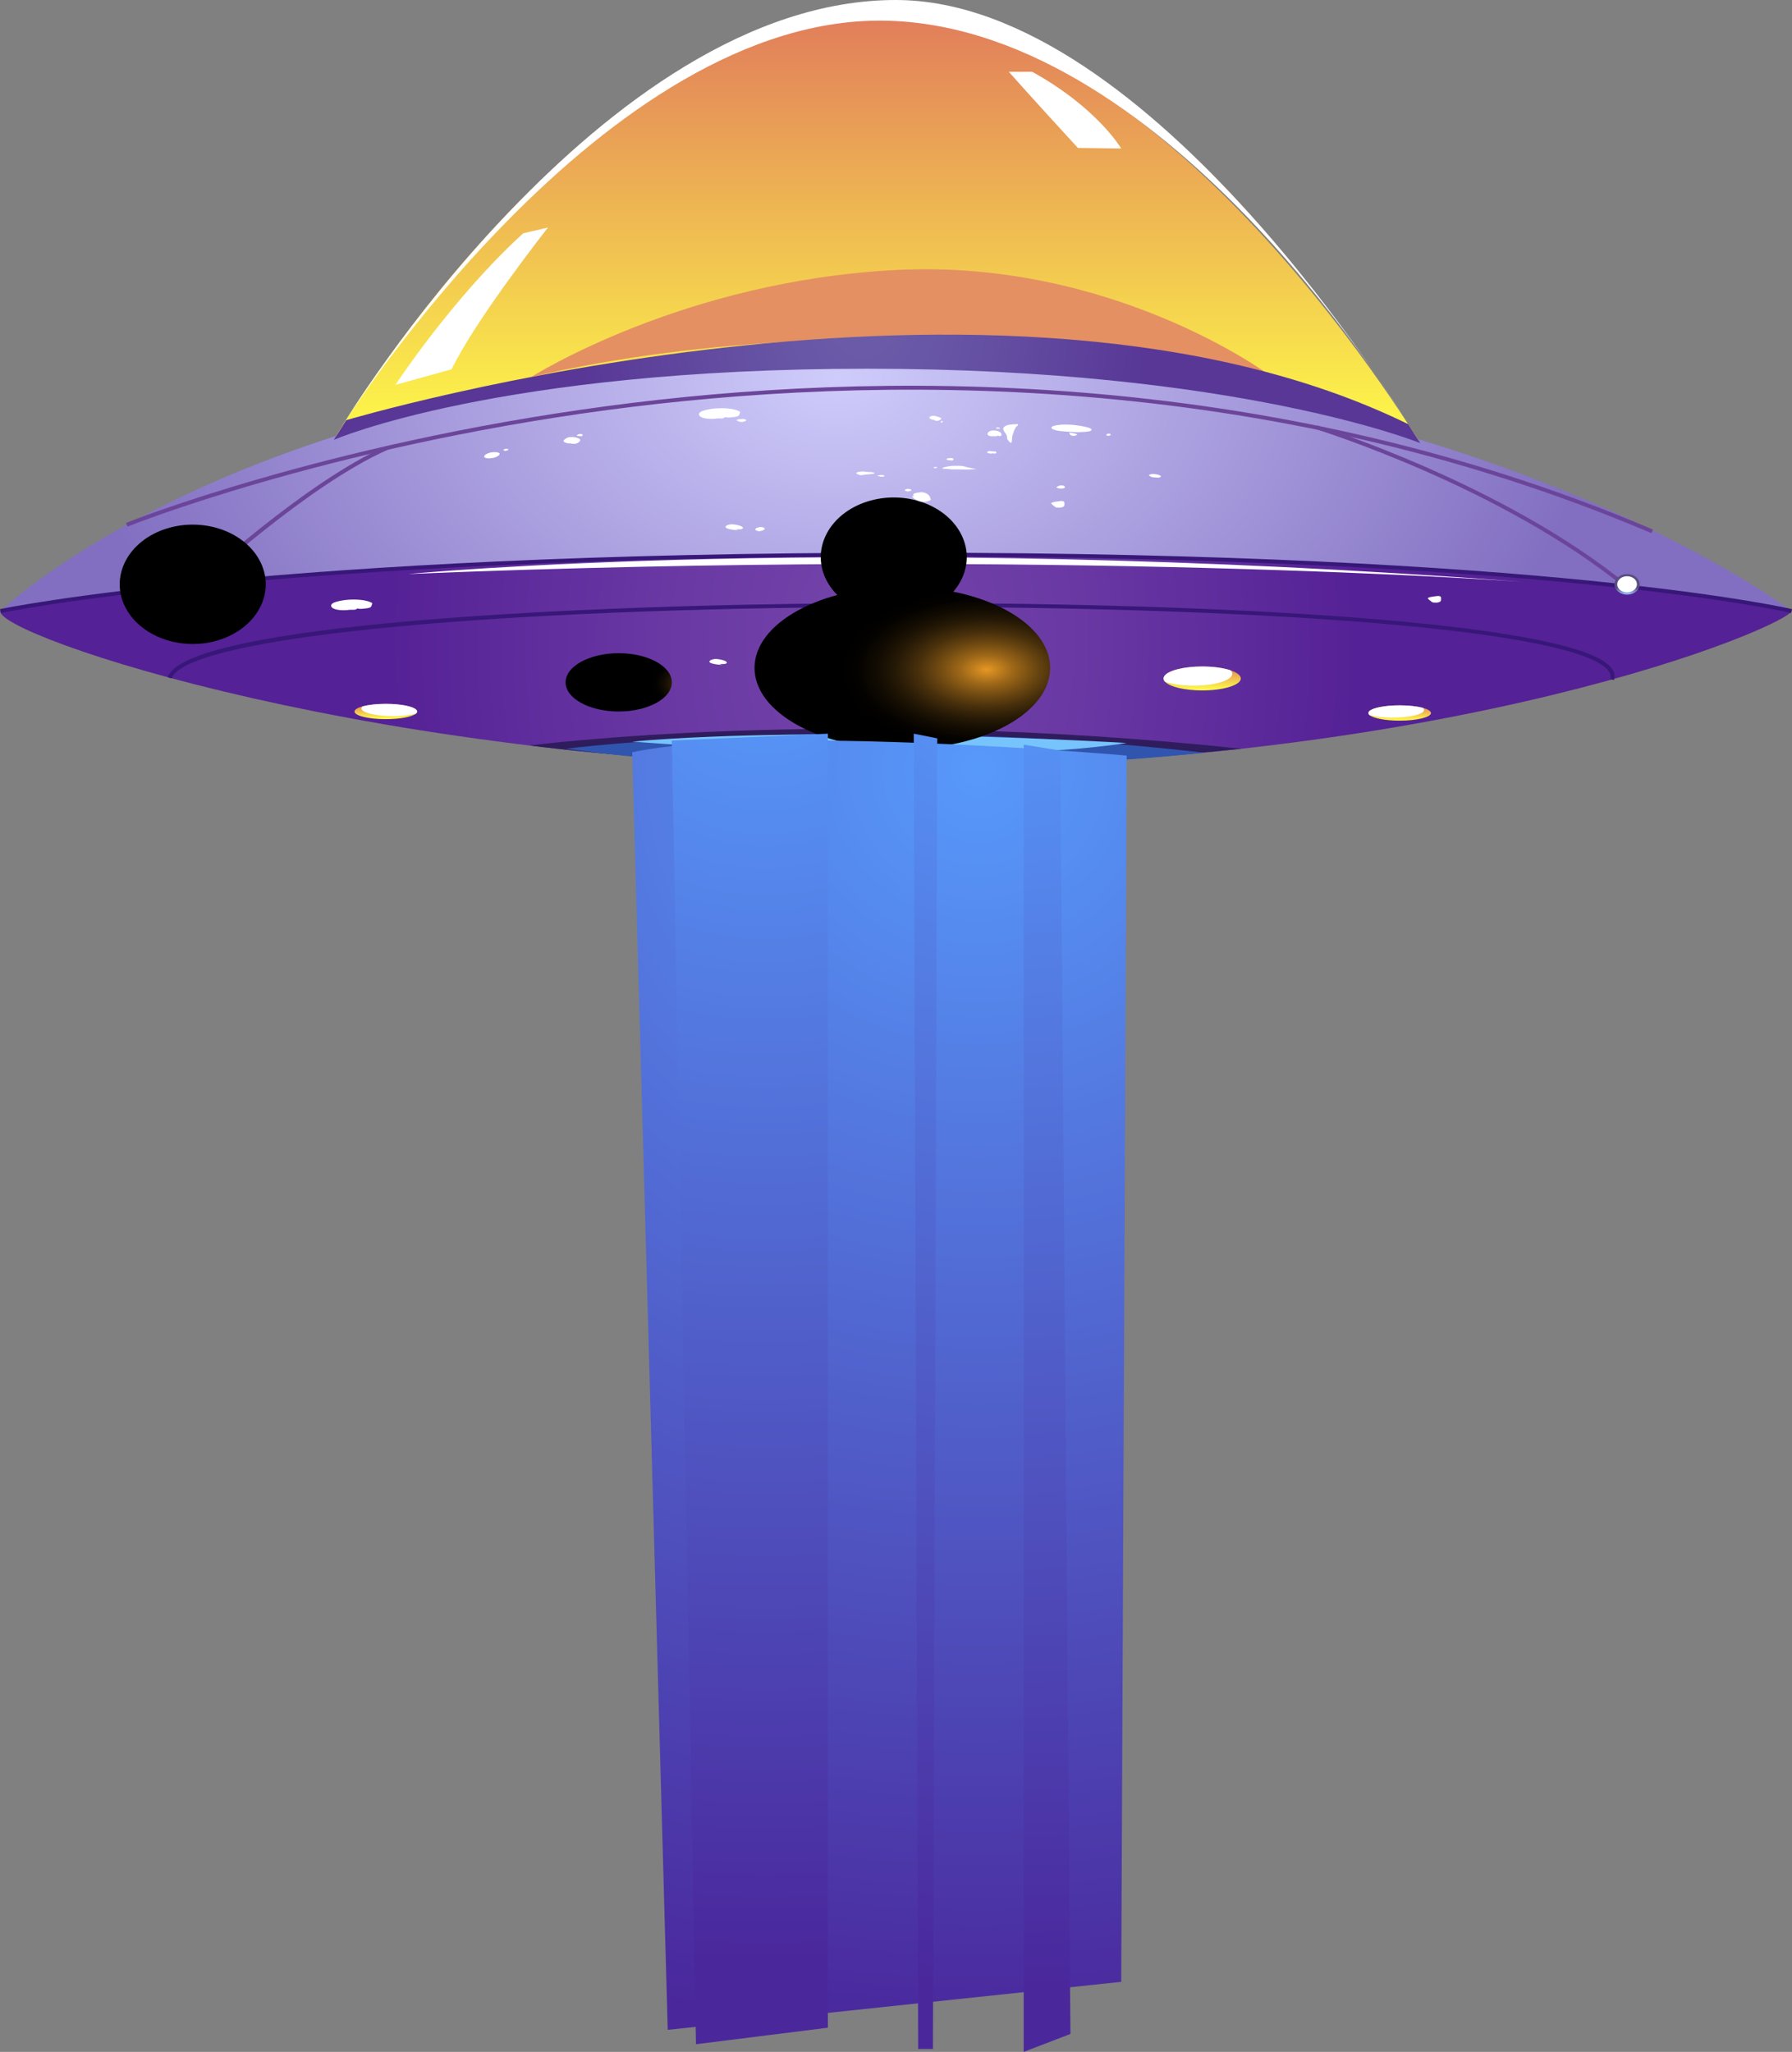 <svg width="76" height="87" viewBox="0 0 76 87" fill="none" xmlns="http://www.w3.org/2000/svg">
<rect x="0" y="0" width="76" height="87" fill="#808080" stroke="none"/>
<g clip-path="url(#clip0_432_15955)">
<path fill-rule="evenodd" clip-rule="evenodd" d="M14.158 18.646C14.158 18.646 24.213 1.338 36.518 0.676C49.284 -0.009 60.553 19.319 60.553 19.319L14.155 18.646H14.158Z" fill="url(#paint0_linear_432_15955)"/>
<path fill-rule="evenodd" clip-rule="evenodd" d="M75.979 25.908C75.786 26.551 61.797 32.542 37.997 32.542C16.016 32.542 -0.202 26.903 0.018 25.908C0.172 25.21 17.022 22.86 38 22.86C58.978 22.86 76.126 25.427 75.982 25.908H75.979Z" fill="url(#paint1_radial_432_15955)"/>
<path fill-rule="evenodd" clip-rule="evenodd" d="M0.018 25.908C0.018 25.908 11.052 15.273 36.518 15.273C61.984 15.273 75.979 25.908 75.979 25.908C75.979 25.908 65.532 23.494 36.518 23.494C13.347 23.494 0.018 25.908 0.018 25.908Z" fill="url(#paint2_radial_432_15955)"/>
<path d="M68.448 28.836L68.288 28.788C68.43 28.331 67.599 27.955 66.879 27.721C61.984 26.136 46.437 25.595 34.063 25.764C18.583 25.974 7.817 27.179 7.275 28.767L7.115 28.712C7.811 26.677 21.49 25.767 34.06 25.598C46.446 25.43 62.017 25.974 66.93 27.564C68.099 27.943 68.596 28.361 68.448 28.839V28.836Z" fill="#371778"/>
<path fill-rule="evenodd" clip-rule="evenodd" d="M22.456 31.61C22.456 31.61 35.385 29.915 52.652 31.748C52.652 31.748 37.193 33.438 22.456 31.61Z" fill="#2F1C5D"/>
<path fill-rule="evenodd" clip-rule="evenodd" d="M23.987 31.748C23.987 31.748 36.144 30.203 51.064 31.914C51.064 31.914 37.051 33.51 23.987 31.748Z" fill="#3055AF"/>
<path fill-rule="evenodd" clip-rule="evenodd" d="M26.812 31.442C26.812 31.442 40.844 32.578 47.784 31.502C47.784 31.502 35.015 30.729 26.812 31.442Z" fill="#76C4FB"/>
<path fill-rule="evenodd" clip-rule="evenodd" d="M40.56 28.463C40.56 28.767 39.413 29.013 37.994 29.013C36.575 29.013 35.431 28.767 35.431 28.463C35.431 28.421 35.452 28.379 35.497 28.34C35.756 28.093 36.777 27.91 37.997 27.91C39.057 27.91 39.967 28.048 40.359 28.247C40.488 28.313 40.563 28.388 40.563 28.463H40.56Z" fill="url(#paint3_linear_432_15955)"/>
<path fill-rule="evenodd" clip-rule="evenodd" d="M40.359 28.253C40.359 28.514 39.262 28.724 37.907 28.724C36.708 28.724 35.711 28.559 35.497 28.34C35.756 28.093 36.777 27.91 37.997 27.91C39.057 27.91 39.967 28.048 40.359 28.247C40.359 28.247 40.359 28.25 40.359 28.253Z" fill="white"/>
<path fill-rule="evenodd" clip-rule="evenodd" d="M52.625 28.767C52.625 29.046 51.89 29.274 50.986 29.274C50.239 29.274 49.609 29.118 49.41 28.908C49.368 28.863 49.347 28.818 49.347 28.767C49.347 28.727 49.362 28.688 49.389 28.652C49.555 28.427 50.206 28.259 50.986 28.259C51.465 28.259 51.896 28.322 52.194 28.424C52.32 28.466 52.42 28.514 52.492 28.568C52.577 28.631 52.622 28.697 52.622 28.767H52.625Z" fill="url(#paint4_linear_432_15955)"/>
<path fill-rule="evenodd" clip-rule="evenodd" d="M52.263 28.565C52.263 28.845 51.528 29.073 50.625 29.073C50.146 29.073 49.712 29.01 49.414 28.908C49.371 28.863 49.35 28.818 49.35 28.767C49.35 28.727 49.365 28.688 49.393 28.652C49.558 28.427 50.209 28.259 50.989 28.259C51.468 28.259 51.899 28.322 52.197 28.424C52.239 28.469 52.263 28.517 52.263 28.568V28.565Z" fill="white"/>
<path fill-rule="evenodd" clip-rule="evenodd" d="M60.689 30.23C60.689 30.411 60.095 30.555 59.36 30.555C58.755 30.555 58.243 30.456 58.083 30.321C58.05 30.294 58.032 30.264 58.032 30.23C58.032 30.206 58.044 30.182 58.065 30.158C58.197 30.014 58.728 29.906 59.36 29.906C59.749 29.906 60.098 29.948 60.339 30.011C60.442 30.038 60.523 30.068 60.58 30.104C60.649 30.143 60.686 30.188 60.686 30.23H60.689Z" fill="url(#paint5_linear_432_15955)"/>
<path fill-rule="evenodd" clip-rule="evenodd" d="M60.397 30.101C60.397 30.282 59.803 30.426 59.068 30.426C58.679 30.426 58.33 30.384 58.086 30.321C58.053 30.294 58.035 30.264 58.035 30.23C58.035 30.206 58.047 30.182 58.068 30.158C58.201 30.014 58.731 29.906 59.363 29.906C59.752 29.906 60.101 29.948 60.342 30.011C60.379 30.041 60.397 30.071 60.397 30.101Z" fill="white"/>
<path fill-rule="evenodd" clip-rule="evenodd" d="M24.604 28.724C24.604 29.004 25.339 29.233 26.243 29.233C26.99 29.233 27.62 29.076 27.819 28.866C27.861 28.821 27.882 28.776 27.882 28.724C27.882 28.685 27.867 28.646 27.84 28.61C27.674 28.385 27.023 28.216 26.243 28.216C25.764 28.216 25.333 28.28 25.035 28.382C24.909 28.424 24.809 28.472 24.737 28.526C24.653 28.589 24.607 28.655 24.607 28.724H24.604Z" fill="url(#paint6_linear_432_15955)"/>
<path fill-rule="evenodd" clip-rule="evenodd" d="M24.966 28.523C24.966 28.803 25.701 29.031 26.605 29.031C27.084 29.031 27.517 28.968 27.815 28.866C27.858 28.821 27.879 28.776 27.879 28.724C27.879 28.685 27.864 28.646 27.837 28.61C27.671 28.385 27.02 28.216 26.24 28.216C25.761 28.216 25.33 28.28 25.032 28.382C24.99 28.427 24.966 28.475 24.966 28.526V28.523Z" fill="white"/>
<path fill-rule="evenodd" clip-rule="evenodd" d="M15.034 30.167C15.034 30.348 15.628 30.492 16.363 30.492C16.968 30.492 17.48 30.393 17.64 30.258C17.673 30.23 17.691 30.2 17.691 30.167C17.691 30.143 17.679 30.119 17.658 30.095C17.526 29.951 16.995 29.843 16.363 29.843C15.974 29.843 15.625 29.885 15.384 29.948C15.281 29.975 15.2 30.005 15.143 30.041C15.073 30.08 15.037 30.125 15.037 30.167H15.034Z" fill="url(#paint7_linear_432_15955)"/>
<path fill-rule="evenodd" clip-rule="evenodd" d="M15.329 30.038C15.329 30.218 15.923 30.363 16.658 30.363C17.047 30.363 17.396 30.321 17.64 30.258C17.673 30.23 17.691 30.2 17.691 30.167C17.691 30.143 17.679 30.119 17.658 30.095C17.525 29.951 16.995 29.843 16.363 29.843C15.974 29.843 15.625 29.885 15.384 29.948C15.348 29.978 15.329 30.008 15.329 30.038Z" fill="white"/>
<path d="M70.039 22.607C53.583 15.604 36.885 15.901 25.779 17.383C13.742 18.988 5.488 22.295 5.407 22.328L5.344 22.172C5.425 22.139 13.694 18.826 25.752 17.218C36.882 15.733 53.613 15.435 70.105 22.454L70.039 22.607Z" fill="#6B4599"/>
<path d="M0.036 25.989L0 25.827C0.111 25.803 11.447 23.434 38.581 23.434C65.716 23.434 75.901 25.803 76 25.827L75.961 25.989C75.861 25.965 65.692 23.599 38.581 23.599C11.471 23.599 0.148 25.965 0.036 25.989Z" fill="#371778"/>
<path d="M8.437 24.835L8.323 24.712C8.368 24.669 12.95 20.428 16.387 18.91L16.456 19.064C13.046 20.572 8.486 24.793 8.44 24.835H8.437Z" fill="#6B4599"/>
<path d="M68.957 24.958C63.704 20.654 55.884 18.219 55.806 18.195L55.854 18.035C55.932 18.059 63.782 20.506 69.063 24.832L68.957 24.961V24.958Z" fill="#6B4599"/>
<path d="M42.781 3.042C42.781 3.042 43.778 4.166 45.715 6.273L47.552 6.297C47.552 6.297 46.543 4.572 43.778 3.045H42.781V3.042Z" fill="white"/>
<path d="M14.561 17.981C14.561 17.981 25.608 0.49 37.714 0.881C49.82 1.272 59.719 17.984 59.719 17.984C59.719 17.981 48.859 0.012 38 6.02319e-06C25.493 -0.012 14.561 17.981 14.561 17.981Z" fill="white"/>
<path fill-rule="evenodd" clip-rule="evenodd" d="M22.538 15.982C22.538 15.982 28.966 11.888 38.069 11.444C47.172 10.999 53.76 15.853 53.76 15.853C53.76 15.853 37.759 12.454 22.538 15.982Z" fill="#E49062"/>
<path d="M16.769 16.319C16.769 16.319 19.206 12.61 22.189 9.892L23.24 9.649C23.24 9.649 20.2 13.499 19.152 15.658L16.769 16.319Z" fill="white"/>
<path fill-rule="evenodd" clip-rule="evenodd" d="M14.158 18.646L14.682 17.816C14.682 17.816 42.485 9.544 59.722 17.984L60.231 18.787C60.231 18.787 52.48 15.634 36.795 15.634C21.11 15.634 14.158 18.649 14.158 18.649V18.646Z" fill="url(#paint8_radial_432_15955)"/>
<g style="mix-blend-mode:soft-light">
<path d="M17.312 24.339C17.312 24.339 36.045 22.529 64.565 24.669C64.565 24.669 44.627 23.215 17.312 24.339Z" fill="white"/>
</g>
<path fill-rule="evenodd" clip-rule="evenodd" d="M38.268 23.623C38.268 23.864 38.03 24.059 37.735 24.059C37.44 24.059 37.202 23.864 37.202 23.623C37.202 23.383 37.44 23.188 37.735 23.188C38.03 23.188 38.268 23.383 38.268 23.623Z" fill="url(#paint9_linear_432_15955)"/>
<path fill-rule="evenodd" clip-rule="evenodd" d="M38.154 23.623C38.154 23.813 37.967 23.966 37.735 23.966C37.503 23.966 37.316 23.813 37.316 23.623C37.316 23.434 37.503 23.281 37.735 23.281C37.967 23.281 38.154 23.434 38.154 23.623Z" fill="white"/>
<path style="mix-blend-mode:screen" d="M40.792 22.71C41.41 24.011 40.618 25.478 39.024 25.983C37.431 26.488 35.638 25.842 35.018 24.537C34.4 23.236 35.193 21.769 36.786 21.264C38.38 20.759 40.172 21.405 40.792 22.71Z" fill="url(#paint10_radial_432_15955)"/>
<path fill-rule="evenodd" clip-rule="evenodd" d="M69.539 24.775C69.539 25.015 69.301 25.211 69.005 25.211C68.71 25.211 68.472 25.015 68.472 24.775C68.472 24.534 68.71 24.339 69.005 24.339C69.301 24.339 69.539 24.534 69.539 24.775Z" fill="url(#paint11_linear_432_15955)"/>
<path fill-rule="evenodd" clip-rule="evenodd" d="M69.424 24.775C69.424 24.964 69.237 25.117 69.005 25.117C68.774 25.117 68.587 24.964 68.587 24.775C68.587 24.585 68.774 24.432 69.005 24.432C69.237 24.432 69.424 24.585 69.424 24.775Z" fill="white"/>
<path style="mix-blend-mode:screen" d="M11.061 23.861C11.679 25.163 10.886 26.629 9.293 27.134C7.699 27.639 5.907 26.993 5.287 25.689C4.669 24.387 5.461 22.92 7.055 22.415C8.648 21.91 10.441 22.556 11.061 23.861Z" fill="url(#paint12_radial_432_15955)"/>
<g style="mix-blend-mode:soft-light">
<path fill-rule="evenodd" clip-rule="evenodd" d="M36.307 20.067C36.361 20.098 36.437 20.158 36.554 20.146C36.608 20.14 36.657 20.128 36.711 20.122C36.759 20.116 36.807 20.113 36.855 20.11C36.922 20.11 37.027 20.095 37.078 20.073C37.117 20.058 37.078 20.043 37.039 20.034C37 20.025 36.958 20.013 36.907 20.013C36.843 20.013 36.78 20.013 36.72 20.004C36.696 20.004 36.675 19.995 36.651 19.992C36.617 19.992 36.581 19.992 36.548 19.992C36.476 19.992 36.337 20.013 36.31 20.064L36.307 20.067Z" fill="white"/>
<path fill-rule="evenodd" clip-rule="evenodd" d="M37.301 20.191C37.268 20.194 37.241 20.191 37.22 20.185C37.22 20.14 37.455 20.122 37.5 20.167C37.551 20.215 37.377 20.221 37.301 20.206V20.191Z" fill="white"/>
<path fill-rule="evenodd" clip-rule="evenodd" d="M38.783 21.032C38.753 21.008 38.714 20.987 38.729 20.963C38.741 20.942 38.777 20.924 38.819 20.909C38.874 20.891 38.943 20.882 39.012 20.876C39.045 20.873 39.078 20.867 39.111 20.87C39.25 20.885 39.346 20.945 39.386 20.993C39.41 21.02 39.434 21.047 39.44 21.077C39.443 21.099 39.452 21.119 39.461 21.137C39.467 21.156 39.485 21.171 39.476 21.186C39.467 21.198 39.44 21.216 39.419 21.225C39.355 21.258 39.262 21.279 39.16 21.276C38.979 21.276 38.837 21.189 38.762 21.131C38.702 21.083 38.627 21.011 38.78 21.032H38.783Z" fill="white"/>
<path fill-rule="evenodd" clip-rule="evenodd" d="M38.539 20.813C38.59 20.819 38.605 20.825 38.636 20.81C38.657 20.798 38.654 20.783 38.645 20.768C38.623 20.744 38.53 20.714 38.464 20.732C38.431 20.741 38.373 20.762 38.37 20.777C38.361 20.807 38.473 20.846 38.542 20.84V20.81L38.539 20.813Z" fill="white"/>
<path fill-rule="evenodd" clip-rule="evenodd" d="M40.295 19.899C40.326 19.902 40.347 19.902 40.377 19.902C40.446 19.902 40.515 19.902 40.588 19.902C40.72 19.902 40.85 19.908 40.982 19.908C41.079 19.908 41.172 19.902 41.265 19.896C41.314 19.896 41.365 19.89 41.413 19.884C41.41 19.881 41.386 19.878 41.374 19.878C41.338 19.872 41.295 19.869 41.262 19.86C41.184 19.842 41.103 19.827 41.021 19.812C41.006 19.812 40.988 19.809 40.976 19.803C40.958 19.797 40.943 19.791 40.928 19.785C40.901 19.776 40.868 19.767 40.832 19.761C40.75 19.749 40.651 19.746 40.56 19.749C40.53 19.749 40.5 19.752 40.47 19.752C40.437 19.752 40.407 19.752 40.374 19.752C40.304 19.755 40.241 19.77 40.181 19.782C40.112 19.797 39.988 19.815 39.97 19.851C39.961 19.869 40.009 19.875 40.045 19.878C40.091 19.881 40.136 19.881 40.181 19.884C40.241 19.887 40.313 19.896 40.298 19.893L40.295 19.899Z" fill="white"/>
<path fill-rule="evenodd" clip-rule="evenodd" d="M39.678 19.86C39.645 19.851 39.584 19.842 39.594 19.821C39.606 19.803 39.675 19.8 39.714 19.803C39.804 19.809 39.711 19.854 39.651 19.851L39.678 19.857V19.86Z" fill="white"/>
<path fill-rule="evenodd" clip-rule="evenodd" d="M40.25 19.514C40.286 19.52 40.319 19.526 40.359 19.523C40.416 19.52 40.437 19.502 40.44 19.481C40.443 19.448 40.422 19.427 40.338 19.421C40.283 19.418 40.205 19.43 40.169 19.445C40.151 19.451 40.142 19.463 40.142 19.472C40.139 19.493 40.178 19.502 40.217 19.511H40.253L40.25 19.514Z" fill="white"/>
<path fill-rule="evenodd" clip-rule="evenodd" d="M42.868 18.781C42.811 18.733 42.753 18.682 42.726 18.628C42.702 18.579 42.714 18.534 42.702 18.486C42.687 18.42 42.63 18.357 42.588 18.294C42.551 18.237 42.531 18.183 42.567 18.126C42.594 18.081 42.666 18.035 42.771 18.014C42.838 18.002 42.91 17.993 42.982 17.99C43.015 17.99 43.049 17.99 43.082 17.987C43.103 17.987 43.118 17.984 43.142 17.984C43.175 17.984 43.175 17.99 43.175 18.002C43.175 18.026 43.169 18.041 43.139 18.062C43.091 18.093 43.07 18.132 43.055 18.165C43.039 18.198 43.019 18.231 43.006 18.267C42.997 18.3 42.985 18.336 42.973 18.369C42.964 18.399 42.949 18.426 42.94 18.456C42.931 18.486 42.931 18.513 42.925 18.543C42.919 18.567 42.925 18.591 42.922 18.616C42.919 18.631 42.913 18.646 42.916 18.661C42.916 18.673 42.916 18.685 42.91 18.697C42.904 18.709 42.91 18.721 42.91 18.73C42.91 18.736 42.895 18.763 42.871 18.784L42.868 18.781Z" fill="white"/>
<path fill-rule="evenodd" clip-rule="evenodd" d="M42.323 18.471C42.338 18.477 42.353 18.489 42.377 18.489C42.386 18.489 42.407 18.489 42.416 18.489C42.47 18.483 42.473 18.447 42.476 18.429C42.476 18.381 42.437 18.324 42.347 18.288C42.289 18.264 42.187 18.246 42.103 18.252C41.985 18.261 41.919 18.309 41.895 18.351C41.871 18.39 41.868 18.444 41.946 18.477C41.973 18.489 42.009 18.498 42.052 18.498C42.082 18.498 42.112 18.495 42.142 18.495C42.184 18.495 42.22 18.504 42.259 18.495C42.289 18.489 42.308 18.48 42.323 18.468V18.471Z" fill="white"/>
<path fill-rule="evenodd" clip-rule="evenodd" d="M42.335 18.177C42.298 18.177 42.295 18.177 42.268 18.171C42.244 18.165 42.232 18.156 42.241 18.144C42.253 18.126 42.311 18.114 42.353 18.123C42.38 18.129 42.398 18.144 42.401 18.156C42.404 18.171 42.377 18.183 42.344 18.186L42.335 18.18V18.177Z" fill="white"/>
<path fill-rule="evenodd" clip-rule="evenodd" d="M39.612 17.801C39.636 17.822 39.645 17.828 39.69 17.84C39.714 17.846 39.729 17.849 39.756 17.843C39.819 17.831 39.883 17.801 39.907 17.777C39.922 17.759 39.919 17.735 39.895 17.717C39.874 17.702 39.828 17.69 39.795 17.678C39.765 17.669 39.732 17.657 39.702 17.648C39.645 17.633 39.581 17.621 39.515 17.636C39.458 17.651 39.413 17.681 39.416 17.708C39.419 17.729 39.437 17.744 39.464 17.762C39.488 17.78 39.503 17.795 39.615 17.798L39.612 17.801Z" fill="white"/>
<path fill-rule="evenodd" clip-rule="evenodd" d="M39.892 17.9C39.892 17.9 39.904 17.87 39.922 17.858C39.94 17.858 39.949 17.849 39.967 17.852C39.994 17.855 39.988 17.873 39.985 17.882C39.985 17.894 39.973 17.903 39.952 17.912C39.946 17.912 39.913 17.927 39.91 17.918L39.892 17.9Z" fill="white"/>
<path fill-rule="evenodd" clip-rule="evenodd" d="M42.091 19.22C42.133 19.229 42.181 19.238 42.229 19.223C42.271 19.208 42.262 19.178 42.241 19.16C42.229 19.151 42.217 19.139 42.19 19.139C42.16 19.139 42.13 19.139 42.1 19.139C42.03 19.139 41.979 19.112 41.91 19.136C41.883 19.145 41.859 19.169 41.868 19.184C41.883 19.211 41.955 19.226 42.018 19.235L42.094 19.22H42.091Z" fill="white"/>
<path fill-rule="evenodd" clip-rule="evenodd" d="M44.69 21.438C44.708 21.471 44.748 21.498 44.805 21.519C44.814 21.519 44.826 21.519 44.835 21.519C44.889 21.525 44.946 21.528 45.001 21.519C45.16 21.486 45.142 21.42 45.142 21.363C45.142 21.3 45.16 21.219 44.934 21.249C44.832 21.261 44.663 21.282 44.6 21.318C44.567 21.339 44.582 21.348 44.6 21.366C44.624 21.39 44.645 21.423 44.693 21.441L44.69 21.438Z" fill="white"/>
<path fill-rule="evenodd" clip-rule="evenodd" d="M60.664 25.466C60.682 25.499 60.722 25.526 60.779 25.547C60.788 25.547 60.8 25.547 60.809 25.547C60.863 25.553 60.92 25.556 60.975 25.547C61.134 25.514 61.116 25.448 61.116 25.391C61.116 25.328 61.134 25.247 60.908 25.277C60.806 25.289 60.637 25.31 60.574 25.346C60.541 25.367 60.556 25.376 60.574 25.394C60.598 25.418 60.619 25.451 60.667 25.469L60.664 25.466Z" fill="white"/>
<path fill-rule="evenodd" clip-rule="evenodd" d="M44.943 20.714C44.898 20.705 44.814 20.69 44.808 20.666C44.802 20.645 44.832 20.639 44.859 20.623C44.919 20.59 44.995 20.56 45.1 20.593C45.145 20.608 45.178 20.642 45.166 20.666C45.157 20.687 45.091 20.723 45.028 20.714H44.943Z" fill="white"/>
<path fill-rule="evenodd" clip-rule="evenodd" d="M30.746 17.684C30.87 17.708 30.876 17.708 31.002 17.696C31.096 17.687 31.201 17.678 31.277 17.651C31.373 17.615 31.349 17.564 31.376 17.518C31.397 17.482 31.403 17.461 31.34 17.431C31.28 17.401 31.186 17.371 31.099 17.353C30.819 17.293 30.412 17.296 30.126 17.344C29.939 17.377 29.722 17.425 29.665 17.509C29.614 17.578 29.656 17.66 29.791 17.708C29.93 17.759 30.132 17.771 30.313 17.756C30.355 17.75 30.397 17.747 30.439 17.741C30.493 17.741 30.551 17.738 30.605 17.741C30.665 17.741 30.716 17.726 30.749 17.687L30.746 17.684Z" fill="white"/>
<path fill-rule="evenodd" clip-rule="evenodd" d="M15.146 25.797C15.269 25.821 15.275 25.821 15.402 25.809C15.495 25.8 15.601 25.791 15.676 25.764C15.772 25.728 15.748 25.677 15.775 25.631C15.796 25.595 15.803 25.574 15.739 25.544C15.679 25.514 15.586 25.484 15.498 25.466C15.218 25.406 14.811 25.409 14.525 25.457C14.338 25.49 14.122 25.538 14.064 25.622C14.013 25.692 14.055 25.773 14.191 25.821C14.329 25.872 14.531 25.884 14.712 25.869C14.754 25.863 14.796 25.86 14.839 25.854C14.893 25.854 14.95 25.851 15.004 25.854C15.065 25.854 15.116 25.839 15.149 25.8L15.146 25.797Z" fill="white"/>
<path fill-rule="evenodd" clip-rule="evenodd" d="M31.225 17.816C31.319 17.771 31.304 17.777 31.421 17.771C31.472 17.768 31.485 17.759 31.536 17.765C31.596 17.771 31.656 17.804 31.65 17.828C31.644 17.849 31.551 17.876 31.512 17.885C31.454 17.897 31.421 17.894 31.364 17.882L31.222 17.816H31.225Z" fill="white"/>
<path fill-rule="evenodd" clip-rule="evenodd" d="M31.198 22.436C31.301 22.445 31.421 22.46 31.491 22.415C31.539 22.385 31.491 22.34 31.436 22.313C31.361 22.274 31.174 22.235 31.054 22.229C30.924 22.223 30.786 22.283 30.771 22.331C30.741 22.427 31.126 22.475 31.31 22.481L31.198 22.436Z" fill="white"/>
<path fill-rule="evenodd" clip-rule="evenodd" d="M30.515 28.147C30.617 28.156 30.737 28.171 30.807 28.126C30.855 28.096 30.807 28.051 30.753 28.024C30.677 27.985 30.49 27.946 30.37 27.94C30.24 27.934 30.102 27.994 30.087 28.042C30.057 28.138 30.442 28.186 30.626 28.192L30.515 28.147Z" fill="white"/>
<path fill-rule="evenodd" clip-rule="evenodd" d="M32.325 22.502C32.295 22.508 32.213 22.529 32.177 22.526C32.159 22.526 32.156 22.517 32.144 22.514C32.096 22.502 32.051 22.49 32.042 22.466C32.021 22.418 32.066 22.382 32.171 22.358C32.24 22.343 32.313 22.343 32.37 22.364C32.433 22.388 32.46 22.442 32.385 22.466L32.328 22.499L32.325 22.502Z" fill="white"/>
<path fill-rule="evenodd" clip-rule="evenodd" d="M45.395 18.3C45.567 18.333 45.76 18.327 45.946 18.315C46.067 18.306 46.224 18.3 46.278 18.249C46.401 18.132 45.757 18.041 45.549 18.02C45.38 18.002 45.175 17.996 44.998 18.008C44.889 18.014 44.675 18.047 44.618 18.09C44.546 18.144 44.633 18.204 44.742 18.234C44.989 18.309 45.308 18.288 45.591 18.324L45.395 18.303V18.3Z" fill="white"/>
<path fill-rule="evenodd" clip-rule="evenodd" d="M45.353 18.36C45.353 18.36 45.368 18.426 45.401 18.444C45.422 18.456 45.458 18.477 45.498 18.48C45.552 18.486 45.609 18.471 45.642 18.456C45.666 18.447 45.69 18.429 45.675 18.414C45.663 18.402 45.627 18.396 45.603 18.387C45.561 18.375 45.516 18.366 45.464 18.357C45.443 18.354 45.419 18.348 45.395 18.345C45.356 18.345 45.341 18.351 45.311 18.357H45.353V18.36Z" fill="white"/>
<path fill-rule="evenodd" clip-rule="evenodd" d="M46.928 18.426C46.943 18.414 46.959 18.399 46.977 18.387C47.016 18.387 47.064 18.384 47.088 18.399C47.106 18.408 47.106 18.438 47.094 18.45C47.076 18.468 47.043 18.477 46.998 18.477C46.944 18.477 46.922 18.459 46.913 18.438L46.928 18.426Z" fill="white"/>
<path fill-rule="evenodd" clip-rule="evenodd" d="M49.055 20.248C49.103 20.254 49.142 20.257 49.182 20.242C49.239 20.221 49.251 20.188 49.203 20.161C49.133 20.128 48.98 20.088 48.859 20.098C48.784 20.104 48.697 20.143 48.742 20.17C48.763 20.185 48.796 20.206 48.826 20.218C48.88 20.239 48.965 20.245 49.037 20.248H49.052H49.055Z" fill="white"/>
<path fill-rule="evenodd" clip-rule="evenodd" d="M24.186 18.793C24.219 18.808 24.228 18.814 24.276 18.817C24.327 18.82 24.378 18.823 24.424 18.811C24.514 18.787 24.577 18.733 24.601 18.691C24.622 18.655 24.61 18.625 24.553 18.595C24.49 18.561 24.409 18.537 24.303 18.531C24.189 18.525 24.107 18.531 24.038 18.57C23.984 18.601 23.921 18.643 23.905 18.679C23.89 18.715 23.915 18.736 23.972 18.763C24.023 18.787 24.113 18.817 24.186 18.79V18.793Z" fill="white"/>
<path fill-rule="evenodd" clip-rule="evenodd" d="M24.538 18.486C24.508 18.486 24.475 18.486 24.466 18.474C24.457 18.459 24.493 18.429 24.523 18.417C24.547 18.408 24.601 18.399 24.634 18.402C24.662 18.402 24.683 18.414 24.698 18.423C24.725 18.438 24.728 18.453 24.707 18.468C24.692 18.477 24.659 18.501 24.622 18.498L24.538 18.486Z" fill="white"/>
<path fill-rule="evenodd" clip-rule="evenodd" d="M20.806 19.424C20.86 19.424 20.887 19.424 20.932 19.412C20.999 19.397 21.059 19.373 21.101 19.346C21.155 19.313 21.198 19.271 21.188 19.232C21.182 19.202 21.098 19.175 21.029 19.172C20.947 19.166 20.824 19.178 20.758 19.199C20.628 19.238 20.523 19.304 20.535 19.37C20.55 19.445 20.839 19.448 20.803 19.424H20.806Z" fill="white"/>
<path fill-rule="evenodd" clip-rule="evenodd" d="M21.481 19.099C21.463 19.109 21.439 19.115 21.411 19.118C21.399 19.106 21.366 19.103 21.357 19.09C21.345 19.078 21.357 19.064 21.369 19.055C21.39 19.039 21.423 19.03 21.469 19.027C21.517 19.027 21.529 19.033 21.55 19.048C21.565 19.061 21.571 19.064 21.556 19.076C21.547 19.081 21.526 19.093 21.514 19.099H21.487H21.481Z" fill="white"/>
</g>
<path style="mix-blend-mode:screen" d="M38.268 31.76C41.73 31.76 44.537 30.22 44.537 28.319C44.537 26.418 41.73 24.877 38.268 24.877C34.806 24.877 32 26.418 32 28.319C32 30.22 34.806 31.76 38.268 31.76Z" fill="url(#paint13_radial_432_15955)"/>
<path style="mix-blend-mode:screen" d="M28.493 28.932C28.493 29.614 27.484 30.167 26.24 30.167C24.996 30.167 23.987 29.614 23.987 28.932C23.987 28.25 24.996 27.696 26.24 27.696C27.484 27.696 28.493 28.25 28.493 28.932Z" fill="url(#paint14_radial_432_15955)"/>
<path style="mix-blend-mode:screen" d="M26.812 31.896L28.319 86.065L47.552 84.03L47.784 32.037C47.784 32.037 32.481 30.699 26.812 31.896Z" fill="url(#paint15_radial_432_15955)"/>
<path style="mix-blend-mode:screen" d="M29.517 86.675L28.493 31.4L35.111 31.108V85.975L29.517 86.675Z" fill="url(#paint16_radial_432_15955)"/>
<path style="mix-blend-mode:screen" d="M38.753 31.108L38.94 86.877H39.566L39.75 31.306L38.753 31.108Z" fill="url(#paint17_radial_432_15955)"/>
<path style="mix-blend-mode:screen" d="M43.416 31.574V87L45.398 86.24L44.968 31.824L43.416 31.574Z" fill="url(#paint18_radial_432_15955)"/>
</g>
<defs>
<linearGradient id="paint0_linear_432_15955" x1="37.355" y1="19.319" x2="37.355" y2="0.658" gradientUnits="userSpaceOnUse">
<stop stop-color="#FFFF48"/>
<stop offset="1" stop-color="#E17D5B"/>
</linearGradient>
<radialGradient id="paint1_radial_432_15955" cx="0" cy="0" r="1" gradientUnits="userSpaceOnUse" gradientTransform="translate(37.012 27.33) scale(20.836 29.109)">
<stop offset="0.02" stop-color="#7445AA"/>
<stop offset="0.43" stop-color="#6938A3"/>
<stop offset="0.99" stop-color="#552196"/>
</radialGradient>
<radialGradient id="paint2_radial_432_15955" cx="0" cy="0" r="1" gradientUnits="userSpaceOnUse" gradientTransform="translate(35.506 15.984) scale(32.075 21.125)">
<stop stop-color="#CFCCFB"/>
<stop offset="1" stop-color="#826FC1"/>
</radialGradient>
<linearGradient id="paint3_linear_432_15955" x1="37.997" y1="29.013" x2="37.997" y2="27.91" gradientUnits="userSpaceOnUse">
<stop stop-color="#FFFF48"/>
<stop offset="1" stop-color="#E17D5B"/>
</linearGradient>
<linearGradient id="paint4_linear_432_15955" x1="50.986" y1="29.271" x2="50.986" y2="28.256" gradientUnits="userSpaceOnUse">
<stop stop-color="#FFFF48"/>
<stop offset="1" stop-color="#E17D5B"/>
</linearGradient>
<linearGradient id="paint5_linear_432_15955" x1="59.36" y1="30.555" x2="59.36" y2="29.906" gradientUnits="userSpaceOnUse">
<stop stop-color="#FFFF48"/>
<stop offset="1" stop-color="#E17D5B"/>
</linearGradient>
<linearGradient id="paint6_linear_432_15955" x1="26.243" y1="29.233" x2="26.243" y2="28.216" gradientUnits="userSpaceOnUse">
<stop stop-color="#FFFF48"/>
<stop offset="1" stop-color="#E17D5B"/>
</linearGradient>
<linearGradient id="paint7_linear_432_15955" x1="16.363" y1="30.492" x2="16.363" y2="29.84" gradientUnits="userSpaceOnUse">
<stop stop-color="#FFFF48"/>
<stop offset="1" stop-color="#E17D5B"/>
</linearGradient>
<radialGradient id="paint8_radial_432_15955" cx="0" cy="0" r="1" gradientUnits="userSpaceOnUse" gradientTransform="translate(36.593 12.29) scale(12.356 18.619)">
<stop offset="0.02" stop-color="#6C5EAA"/>
<stop offset="0.41" stop-color="#6551A3"/>
<stop offset="0.99" stop-color="#583796"/>
</radialGradient>
<linearGradient id="paint9_linear_432_15955" x1="37.735" y1="24.059" x2="37.735" y2="23.188" gradientUnits="userSpaceOnUse">
<stop stop-color="#9DC4FB"/>
<stop offset="0.32" stop-color="#594E81"/>
</linearGradient>
<radialGradient id="paint10_radial_432_15955" cx="0" cy="0" r="1" gradientUnits="userSpaceOnUse" gradientTransform="translate(-6.133 37.216) rotate(-17.575) scale(3.031 2.585)">
<stop stop-color="#233EE7"/>
<stop offset="0.04" stop-color="#2039D5"/>
<stop offset="0.19" stop-color="#172A9D"/>
<stop offset="0.33" stop-color="#101D6D"/>
<stop offset="0.47" stop-color="#0A1246"/>
<stop offset="0.61" stop-color="#050A27"/>
<stop offset="0.75" stop-color="#020411"/>
<stop offset="0.88" stop-color="#000104"/>
<stop offset="1"/>
</radialGradient>
<linearGradient id="paint11_linear_432_15955" x1="69.005" y1="25.207" x2="69.005" y2="24.339" gradientUnits="userSpaceOnUse">
<stop stop-color="#9DC4FB"/>
<stop offset="0.32" stop-color="#594E81"/>
</linearGradient>
<radialGradient id="paint12_radial_432_15955" cx="0" cy="0" r="1" gradientUnits="userSpaceOnUse" gradientTransform="translate(-34.863 38.061) rotate(-17.575) scale(3.031 2.585)">
<stop stop-color="#233EE7"/>
<stop offset="0.04" stop-color="#2039D5"/>
<stop offset="0.19" stop-color="#172A9D"/>
<stop offset="0.33" stop-color="#101D6D"/>
<stop offset="0.47" stop-color="#0A1246"/>
<stop offset="0.61" stop-color="#050A27"/>
<stop offset="0.75" stop-color="#020411"/>
<stop offset="0.88" stop-color="#000104"/>
<stop offset="1"/>
</radialGradient>
<radialGradient id="paint13_radial_432_15955" cx="0" cy="0" r="1" gradientUnits="userSpaceOnUse" gradientTransform="translate(41.839 28.393) scale(6.257 3.438)">
<stop stop-color="#E59724"/>
<stop offset="0.04" stop-color="#D58C21"/>
<stop offset="0.18" stop-color="#9D6718"/>
<stop offset="0.33" stop-color="#6D4811"/>
<stop offset="0.47" stop-color="#462E0B"/>
<stop offset="0.61" stop-color="#271A06"/>
<stop offset="0.75" stop-color="#110B02"/>
<stop offset="0.88" stop-color="#040200"/>
<stop offset="1"/>
</radialGradient>
<radialGradient id="paint14_radial_432_15955" cx="0" cy="0" r="1" gradientUnits="userSpaceOnUse" gradientTransform="translate(29.831 29.003) scale(2.252 1.237)">
<stop stop-color="#E59724"/>
<stop offset="0.04" stop-color="#D58C21"/>
<stop offset="0.18" stop-color="#9D6718"/>
<stop offset="0.33" stop-color="#6D4811"/>
<stop offset="0.47" stop-color="#462E0B"/>
<stop offset="0.61" stop-color="#271A06"/>
<stop offset="0.75" stop-color="#110B02"/>
<stop offset="0.88" stop-color="#040200"/>
<stop offset="1"/>
</radialGradient>
<radialGradient id="paint15_radial_432_15955" cx="0" cy="0" r="1" gradientUnits="userSpaceOnUse" gradientTransform="translate(41.518 32.5) scale(54.2 54.085)">
<stop stop-color="#5799FB"/>
<stop offset="1" stop-color="#4A289C"/>
</radialGradient>
<radialGradient id="paint16_radial_432_15955" cx="0" cy="0" r="1" gradientUnits="userSpaceOnUse" gradientTransform="translate(32.451 27.621) scale(55.748 55.63)">
<stop stop-color="#5799FB"/>
<stop offset="1" stop-color="#4A289C"/>
</radialGradient>
<radialGradient id="paint17_radial_432_15955" cx="0" cy="0" r="1" gradientUnits="userSpaceOnUse" gradientTransform="translate(43.076 27.215) scale(57.146 57.025)">
<stop stop-color="#5799FB"/>
<stop offset="1" stop-color="#4A289C"/>
</radialGradient>
<radialGradient id="paint18_radial_432_15955" cx="0" cy="0" r="1" gradientUnits="userSpaceOnUse" gradientTransform="translate(43.076 27.215) scale(57.146 57.025)">
<stop stop-color="#5799FB"/>
<stop offset="1" stop-color="#4A289C"/>
</radialGradient>
<clipPath id="clip0_432_15955">
<rect width="76" height="87" fill="white"/>
</clipPath>
</defs>
</svg>
